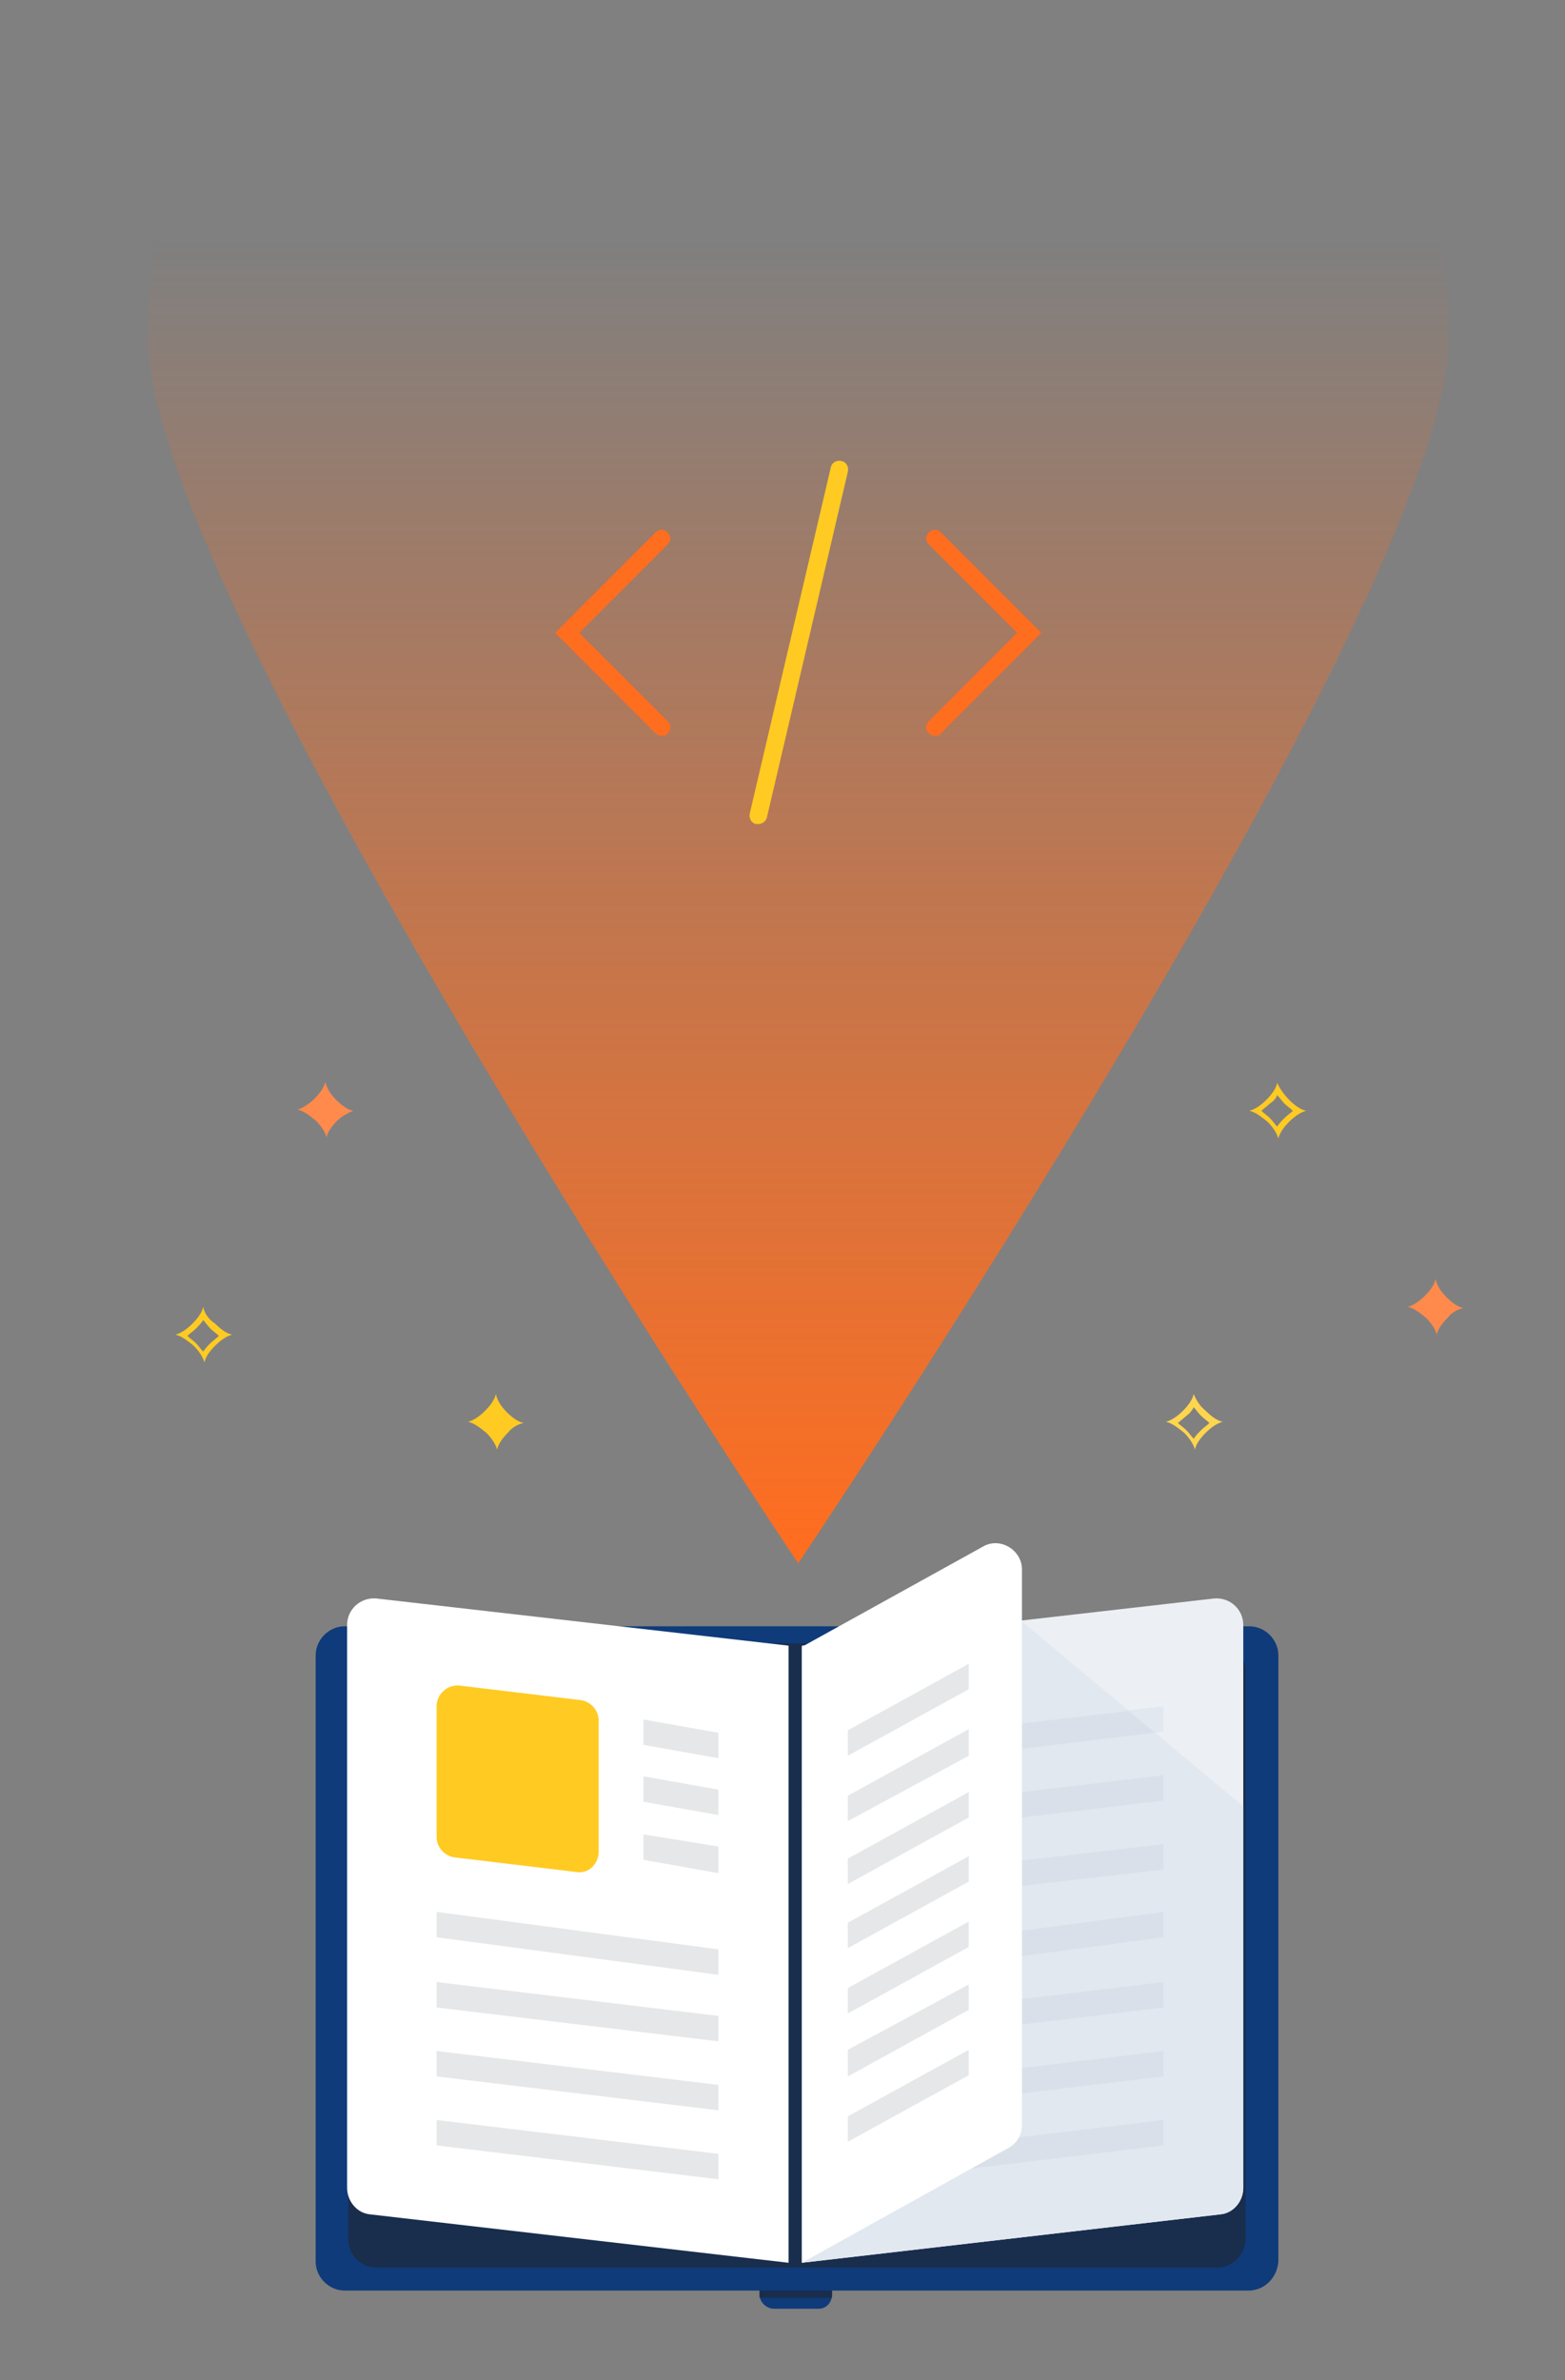 <?xml version="1.0" encoding="utf-8"?>
<!-- Generator: Adobe Illustrator 18.1.1, SVG Export Plug-In . SVG Version: 6.00 Build 0)  -->
<svg version="1.1" xmlns="http://www.w3.org/2000/svg" xmlns:xlink="http://www.w3.org/1999/xlink" x="0px" y="0px"
	 viewBox="0 0 129.4 196.7" enable-background="new 0 0 129.4 196.7" xml:space="preserve">
<rect x="0" y="0" width="129.4" height="196.7" fill="#808080" stroke="none"/>
<g id="Layer_1">
	<g>
		<g>
			<path fill="#0F3B7A" d="M103.2,189.3H28.5c-1.3,0-2.4-1.1-2.4-2.4v-50.1c0-1.3,1.1-2.4,2.4-2.4h74.8c1.3,0,2.4,1.1,2.4,2.4v50.1
				C105.6,188.2,104.6,189.3,103.2,189.3z"/>
		</g>
		<g opacity="0.5">
			<path fill="#231F20" d="M100.6,187.4H31.1c-1.2,0-2.3-1-2.3-2.3v-47c0-1.2,1-2.3,2.3-2.3h69.6c1.2,0,2.3,1,2.3,2.3v47
				C102.9,186.4,101.9,187.4,100.6,187.4z"/>
		</g>
		<g>
			<path fill="#FFFFFF" d="M65.2,187l-34.6-4c-1.1-0.1-1.9-1.1-1.9-2.2v-46.5c0-1.3,1.1-2.3,2.4-2.2l34.1,3.9V187z"/>
		</g>
		<g>
			<path fill="#ECEFF4" d="M66.3,187l34.6-4c1.1-0.1,1.9-1.1,1.9-2.2v-46.5c0-1.3-1.1-2.3-2.4-2.2l-34.1,3.9"/>
		</g>
		<g>
			<polygon fill="#E2E8EF" points="72.9,145.9 96.2,143.1 96.2,141 72.9,143.8 			"/>
		</g>
		<g>
			<path fill="#E2E8EF" d="M66.3,187l34.6-4c1.1-0.1,1.9-1.1,1.9-2.2v-31.5L84.5,134l-18.2,2.1"/>
		</g>
		<g>
			<polygon fill="#D9E0E9" points="72.9,174.4 96.2,171.6 96.2,169.5 72.9,172.3 			"/>
		</g>
		<g>
			<polygon fill="#D9E0E9" points="72.9,163.2 96.2,160.1 96.2,158 72.9,161.1 			"/>
		</g>
		<g>
			<polygon fill="#D9E0E9" points="72.9,151.6 96.2,148.8 96.2,146.7 72.9,149.5 			"/>
		</g>
		<g>
			<polygon fill="#D9E0E9" points="72.9,157.2 96.2,154.5 96.2,152.4 72.9,155.1 			"/>
		</g>
		<g>
			<polygon fill="#D9E0E9" points="93.3,141.4 72.9,143.8 72.9,145.9 95.5,143.2 			"/>
		</g>
		<g>
			<polygon fill="#D9E0E9" points="72.9,168.7 96.2,165.9 96.2,163.8 72.9,166.6 			"/>
		</g>
		<g>
			<polygon fill="#D9E0E9" points="72.9,180.1 96.2,177.3 96.2,175.2 72.9,178 			"/>
		</g>
		<g>
			<path fill="#FFFFFF" d="M66.3,187l17.1-9.5c0.7-0.4,1.1-1.1,1.1-1.9v-45.9c0-1.6-1.8-2.7-3.2-1.9l-15,8.3"/>
		</g>
		<g>
			<path fill="#0F3B7A" d="M67.7,190.8H64c-0.6,0-1.2-0.5-1.2-1.2v-1.6h6v1.6C68.8,190.3,68.3,190.8,67.7,190.8z"/>
		</g>
		<linearGradient id="SVGID_2_" gradientUnits="userSpaceOnUse" x1="66.014" y1="129.161" x2="66.014" y2="0.44">
			<stop  offset="7.692921e-03" style="stop-color:#FF6D1F"/>
			<stop  offset="0.849" style="stop-color:#FF6D1F;stop-opacity:0"/>
		</linearGradient>
		<path fill="url(#SVGID_2_)" d="M66,129.2c0,0,53.8-79.9,53.8-101.3S107.4,0.4,92.3,0.4H66H39.7c-15.1,0-27.5,6.1-27.5,27.5
			S66,129.2,66,129.2"/>
		<g>
			<g>
				<path fill="#FF6D1F" d="M54.7,60.8c-0.2,0-0.4-0.1-0.5-0.2l-8.3-8.3l8.3-8.3c0.3-0.3,0.7-0.3,1,0c0.3,0.3,0.3,0.7,0,1l-7.3,7.3
					l7.3,7.3c0.3,0.3,0.3,0.7,0,1C55.1,60.8,54.9,60.8,54.7,60.8z"/>
			</g>
			<g>
				<path fill="#FF6D1F" d="M77.3,60.8c-0.2,0-0.4-0.1-0.5-0.2c-0.3-0.3-0.3-0.7,0-1l7.3-7.3L76.8,45c-0.3-0.3-0.3-0.7,0-1
					c0.3-0.3,0.7-0.3,1,0l8.3,8.3l-8.3,8.3C77.7,60.8,77.5,60.8,77.3,60.8z"/>
			</g>
		</g>
		<g>
			<path fill="#FFCA22" d="M62.7,68.1c-0.1,0-0.1,0-0.2,0c-0.4-0.1-0.6-0.5-0.5-0.9l6.7-28.6c0.1-0.4,0.5-0.6,0.9-0.5
				c0.4,0.1,0.6,0.5,0.5,0.9l-6.7,28.6C63.3,67.9,63,68.1,62.7,68.1z"/>
		</g>
		<g>
			<polygon fill="#E6E7E8" points="59.4,174.4 36.1,171.6 36.1,169.5 59.4,172.3 			"/>
		</g>
		<g>
			<polygon fill="#E6E7E8" points="59.4,163.2 36.1,160.1 36.1,158 59.4,161.1 			"/>
		</g>
		<g>
			<polygon fill="#E6E7E8" points="59.4,168.7 36.1,165.9 36.1,163.8 59.4,166.6 			"/>
		</g>
		<g>
			<path fill="#FFCA22" d="M47.6,154.7l-10-1.2c-0.8-0.1-1.5-0.8-1.5-1.7v-10.8c0-1,0.9-1.8,1.9-1.7l10,1.2c0.8,0.1,1.5,0.8,1.5,1.7
				v10.8C49.5,154.1,48.6,154.9,47.6,154.7z"/>
		</g>
		<g>
			<polygon fill="#E6E7E8" points="59.4,180.1 36.1,177.3 36.1,175.2 59.4,178 			"/>
		</g>
		<g>
			<polygon fill="#E6E7E8" points="59.4,145.3 53.2,144.2 53.2,142.1 59.4,143.2 			"/>
		</g>
		<g>
			<polygon fill="#E6E7E8" points="59.4,150 53.2,148.9 53.2,146.8 59.4,147.9 			"/>
		</g>
		<g>
			<polygon fill="#E6E7E8" points="59.4,154.8 53.2,153.7 53.2,151.6 59.4,152.6 			"/>
		</g>
		<g opacity="0.5">
			<rect x="62.8" y="189.3" fill="#231F20" width="6" height="0.6"/>
		</g>
		<g>
			<polygon fill="#E6E7E8" points="70.1,171.6 80.1,166.1 80.1,164 70.1,169.4 			"/>
		</g>
		<g>
			<polygon fill="#E6E7E8" points="70.1,177 80.1,171.5 80.1,169.4 70.1,174.9 			"/>
		</g>
		<g>
			<polygon fill="#E6E7E8" points="70.1,161 80.1,155.5 80.1,153.4 70.1,158.9 			"/>
		</g>
		<g>
			<polygon fill="#E6E7E8" points="70.1,166.4 80.1,160.9 80.1,158.8 70.1,164.3 			"/>
		</g>
		<g>
			<polygon fill="#E6E7E8" points="70.1,155.7 80.1,150.2 80.1,148.1 70.1,153.6 			"/>
		</g>
		<g>
			<polygon fill="#E6E7E8" points="70.1,145.1 80.1,139.6 80.1,137.5 70.1,143 			"/>
		</g>
		<g>
			<polygon fill="#E6E7E8" points="70.1,150.5 80.1,145.1 80.1,142.9 70.1,148.4 			"/>
		</g>
		<g>
			<path fill="#FFD54E" d="M98.7,116.3c0.2,0.2,0.4,0.5,0.6,0.7c0.2,0.2,0.5,0.4,0.7,0.6c-0.2,0.2-0.5,0.4-0.7,0.6
				c-0.2,0.2-0.4,0.4-0.6,0.7c-0.2-0.2-0.4-0.5-0.6-0.7c-0.2-0.2-0.5-0.4-0.7-0.6c0.2-0.2,0.5-0.4,0.7-0.6
				C98.4,116.8,98.6,116.5,98.7,116.3 M98.7,115.2c-0.1,0.5-0.5,1-0.9,1.4c-0.5,0.5-1,0.8-1.4,0.9c0.5,0.1,1,0.5,1.5,0.9
				c0.5,0.5,0.8,1,0.9,1.4c0.1-0.5,0.5-1,0.9-1.4c0.5-0.5,1-0.8,1.4-0.9c-0.5-0.1-1-0.5-1.4-0.9C99.2,116.2,98.9,115.7,98.7,115.2
				L98.7,115.2z"/>
		</g>
		<g>
			<path fill="#FF8A4C" d="M29.2,91.8c-0.5-0.1-1-0.5-1.4-0.9c-0.5-0.5-0.8-1-0.9-1.5c-0.1,0.5-0.5,1-0.9,1.4s-1,0.8-1.4,0.9
				c0.5,0.1,1,0.5,1.5,0.9c0.5,0.5,0.8,1,0.9,1.4c0.1-0.5,0.5-1,0.9-1.4C28.2,92.3,28.7,92,29.2,91.8z"/>
		</g>
		<g>
			<path fill="#FFCA22" d="M105.6,90.5c0.2,0.2,0.4,0.5,0.6,0.7c0.2,0.2,0.5,0.4,0.7,0.6c-0.2,0.2-0.5,0.4-0.7,0.6
				c-0.2,0.2-0.4,0.4-0.6,0.7c-0.2-0.2-0.4-0.5-0.6-0.7c-0.2-0.2-0.5-0.4-0.7-0.6c0.2-0.2,0.5-0.4,0.7-0.6
				C105.3,91,105.5,90.8,105.6,90.5 M105.6,89.5c-0.1,0.5-0.5,1-0.9,1.4c-0.5,0.5-1,0.8-1.4,0.9c0.5,0.1,1,0.5,1.5,0.9
				c0.5,0.5,0.8,1,0.9,1.4c0.1-0.5,0.5-1,0.9-1.4c0.5-0.5,1-0.8,1.4-0.9c-0.5-0.1-1-0.5-1.4-0.9C106.1,90.4,105.8,89.9,105.6,89.5
				L105.6,89.5z"/>
		</g>
		<g>
			<path fill="#FFCA22" d="M43.3,117.6c-0.5-0.1-1-0.5-1.4-0.9c-0.5-0.5-0.8-1-0.9-1.5c-0.1,0.5-0.5,1-0.9,1.4
				c-0.5,0.5-1,0.8-1.4,0.9c0.5,0.1,1,0.5,1.5,0.9c0.5,0.5,0.8,1,0.9,1.4c0.1-0.5,0.5-1,0.9-1.4C42.3,118,42.8,117.7,43.3,117.6z"/>
		</g>
		<g>
			<path fill="#FFCA22" d="M16.8,109.1c0.2,0.2,0.4,0.5,0.6,0.7c0.2,0.2,0.5,0.4,0.7,0.6c-0.2,0.2-0.5,0.4-0.7,0.6
				c-0.2,0.2-0.4,0.4-0.6,0.7c-0.2-0.2-0.4-0.5-0.6-0.7c-0.2-0.2-0.5-0.4-0.7-0.6c0.2-0.2,0.5-0.4,0.7-0.6
				C16.4,109.6,16.6,109.4,16.8,109.1 M16.8,108c-0.1,0.5-0.5,1-0.9,1.4c-0.5,0.5-1,0.8-1.4,0.9c0.5,0.1,1,0.5,1.5,0.9
				c0.5,0.5,0.8,1,0.9,1.4c0.1-0.5,0.5-1,0.9-1.4c0.5-0.5,1-0.8,1.4-0.9c-0.5-0.1-1-0.5-1.4-0.9C17.2,109,16.9,108.5,16.8,108
				L16.8,108z"/>
		</g>
		<g>
			<path fill="#FF8A4C" d="M121,108.1c-0.5-0.1-1-0.5-1.4-0.9c-0.5-0.5-0.8-1-0.9-1.5c-0.1,0.5-0.5,1-0.9,1.4
				c-0.5,0.5-1,0.8-1.4,0.9c0.5,0.1,1,0.5,1.5,0.9c0.5,0.5,0.8,1,0.9,1.4c0.1-0.5,0.5-1,0.9-1.4C120,108.5,120.5,108.2,121,108.1z"
				/>
		</g>
	</g>
</g>
<g id="grid">
</g>
</svg>
